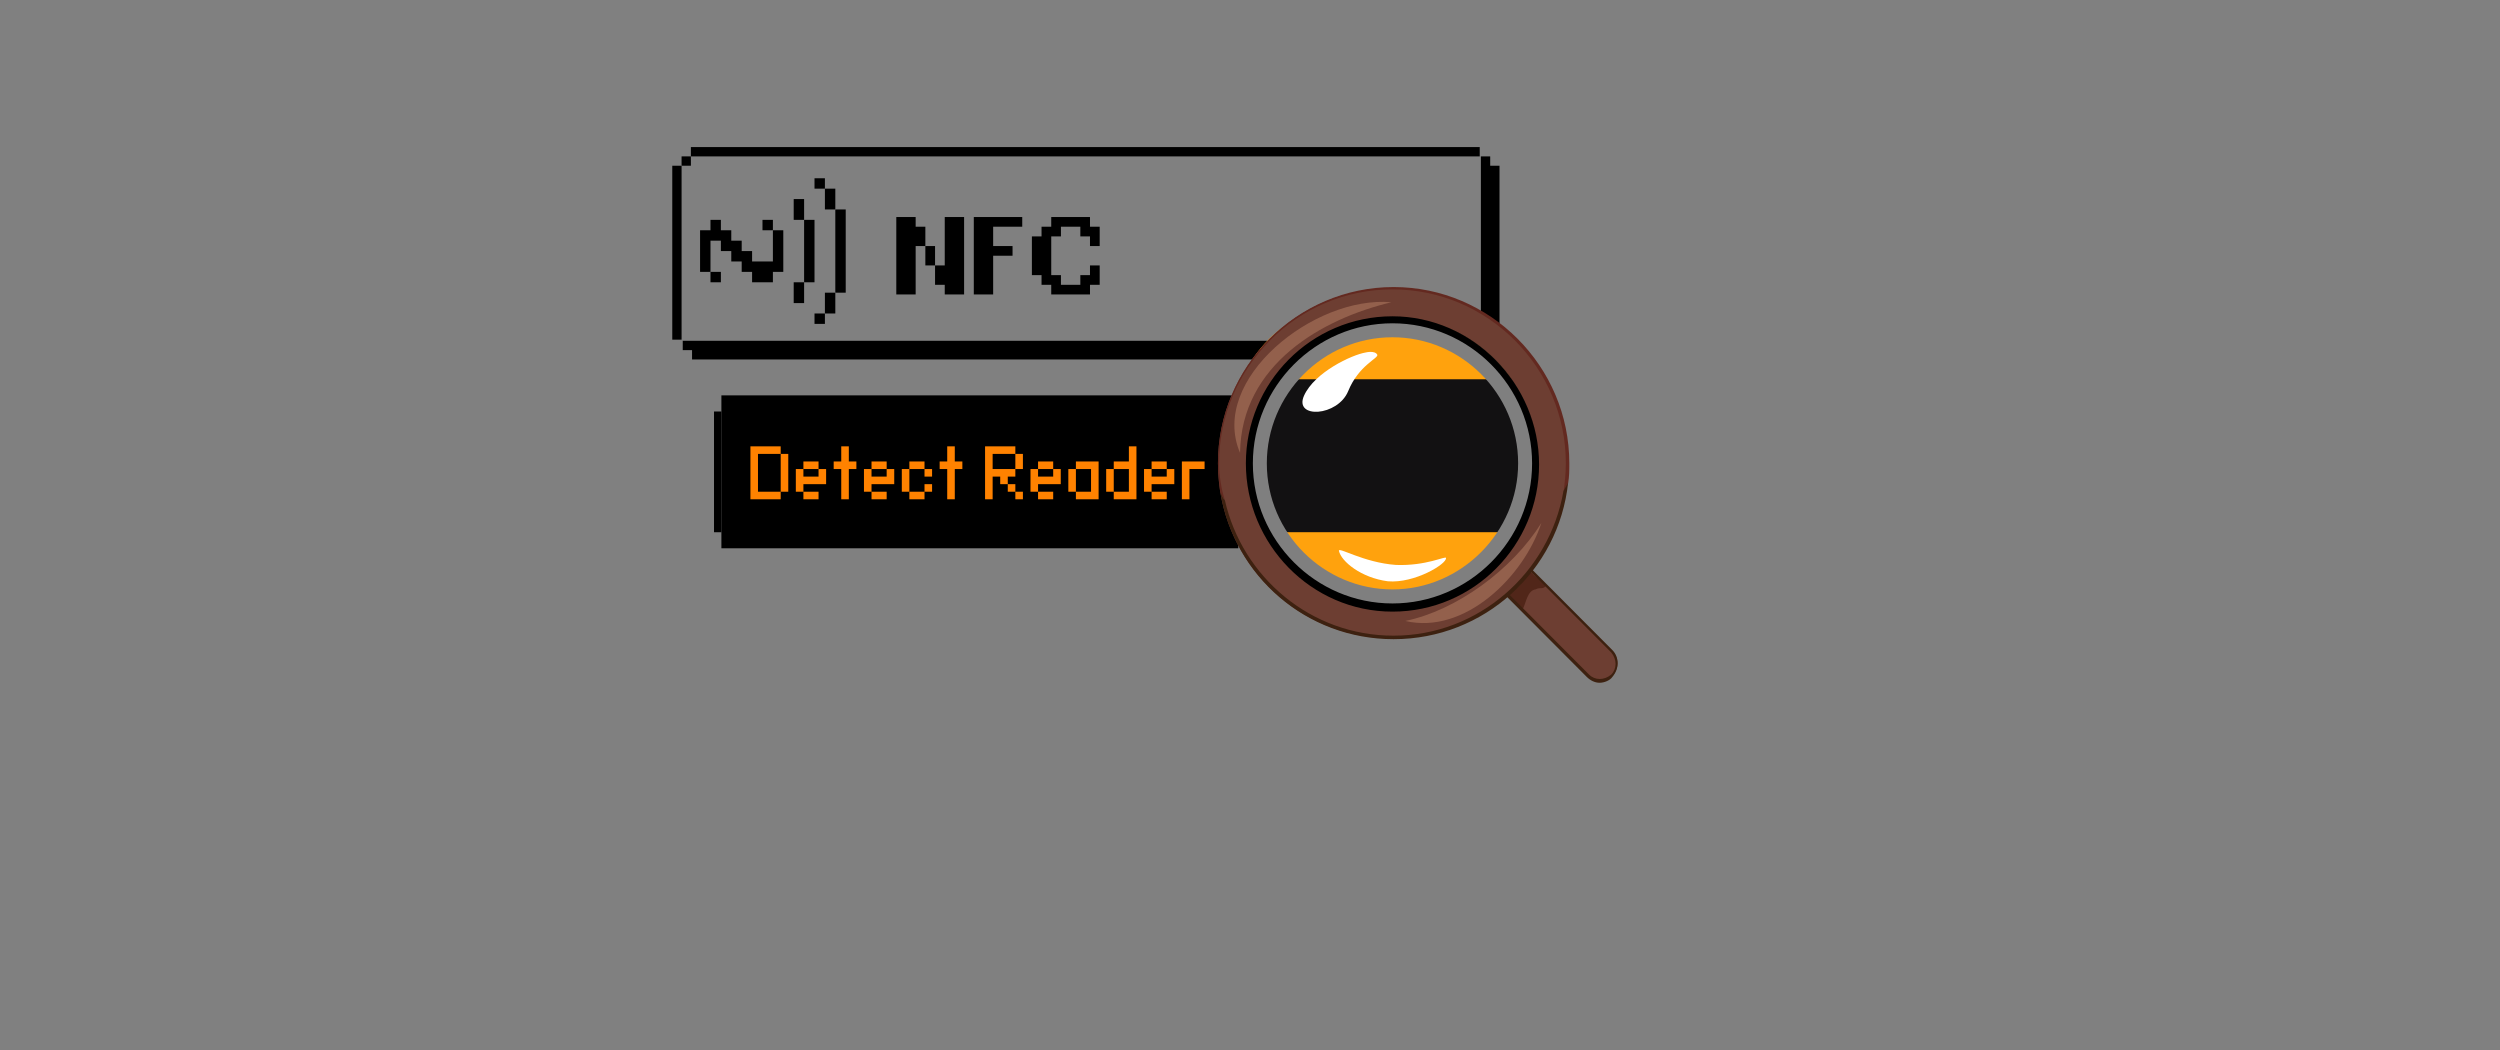 <svg width="238" height="100" viewBox="0 0 238 100" fill="none" xmlns="http://www.w3.org/2000/svg">
<rect x="0" y="0" width="238" height="100" fill="#808080" stroke="none"/>
<path d="M64.887 30.558C64.887 25.669 64.887 20.668 64.887 15.778H64C64 21.335 64 26.891 64 32.337H64.887C64.887 31.892 64.887 31.003 64.887 30.558Z" fill="black"/>
<path d="M141.867 15.777V14.888H140.981C140.981 20.667 140.981 26.556 140.981 32.446C115.616 32.446 90.251 32.446 64.997 32.446V33.335H65.883V34.224C91.248 34.224 116.613 34.224 141.867 34.224V33.335H142.753C142.753 27.557 142.753 21.667 142.753 15.777H141.867V15.777Z" fill="black"/>
<path d="M65.773 14.888H64.886V15.777H65.773V14.888Z" fill="black"/>
<path d="M67.656 14.889C92.024 14.889 116.502 14.889 140.87 14.889V14C115.838 14 90.805 14 65.773 14V14.889C66.326 14.889 67.213 14.889 67.656 14.889Z" fill="black"/>
<path d="M78.531 29.844H77.541V30.834H78.531V29.844Z" fill="black"/>
<path d="M78.531 28.854V29.844H79.522V28.854V27.863H78.531V28.854Z" fill="black"/>
<path d="M76.551 27.863V26.873H75.56V27.863V28.854H76.551V27.863Z" fill="black"/>
<path d="M77.541 25.883V24.892V23.902V22.912V21.921V20.931H76.551V21.921V22.912V23.902V24.892V25.883V26.873H77.541V25.883Z" fill="black"/>
<path d="M68.628 25.883H67.638V26.873H68.628V25.883Z" fill="black"/>
<path d="M67.638 24.892V23.902V22.912H68.628V23.902H69.618V24.892H70.609V25.883H71.599V26.873H72.589H73.58V25.883H74.57V24.892V23.902V22.912V21.921H73.58V22.912V23.902V24.892H72.589H71.599V23.902H70.609V22.912H69.618V21.921H68.628V20.931H67.638V21.921H66.647V22.912V23.902V24.892V25.883H67.638V24.892Z" fill="black"/>
<path d="M73.58 20.931H72.589V21.921H73.58V20.931Z" fill="black"/>
<path d="M79.522 20.931V21.921V22.911V23.902V24.892V25.883V26.873V27.863H80.512V26.873V25.883V24.892V23.902V22.911V21.921V20.931V19.94H79.522V20.931Z" fill="black"/>
<path d="M78.531 19.94H79.522V18.95V17.96H78.531V18.95V19.94Z" fill="black"/>
<path d="M76.551 18.95H75.56V19.941V20.931H76.551V19.941V18.95Z" fill="black"/>
<path d="M78.531 16.97H77.541V17.96H78.531V16.97Z" fill="black"/>
<path d="M88.094 25.269V23.424H89.017V25.269H88.094ZM85.328 28.032V20.661H87.17V21.583H88.094V23.424H87.17V28.032H85.328ZM89.94 28.032V27.114H89.017V25.269H89.94V20.661H91.782V28.032H89.94Z" fill="black"/>
<path d="M92.706 28.032V20.661H97.317V21.583H94.548V23.424H96.394V24.346H94.548V28.032H92.706Z" fill="black"/>
<path d="M100.078 28.032V27.114H99.155V26.192H98.236V22.506H99.155V21.583H100.078V20.661H103.767V21.583H104.69V23.424H103.767V22.506H102.848V21.583H101.001V22.506H100.078V26.192H101.001V27.114H102.848V26.192H103.767V25.269H104.69V27.114H103.767V28.032H100.078Z" fill="black"/>
<rect x="68.677" y="37.639" width="49.21" height="14.558" fill="black"/>
<rect x="67.974" y="39.175" width="0.703" height="11.493" fill="black"/>
<path d="M74.322 46.812V43.212H75.043V46.812H74.322ZM71.44 47.532V42.492H74.322V43.212H72.16V46.812H74.322V47.532H71.44Z" fill="#FF8200"/>
<path d="M76.484 47.532V46.812H77.925V47.532H76.484ZM75.763 46.812V44.652H76.484V45.372H77.925V44.652H78.646V46.092H76.484V46.812H75.763ZM76.484 44.652V43.932H77.925V44.652H76.484Z" fill="#FF8200"/>
<path d="M80.087 47.532V44.652H79.366V43.932H80.087V42.492H80.808V43.932H81.528V44.652H80.808V47.532H80.087Z" fill="#FF8200"/>
<path d="M82.969 47.532V46.812H84.41V47.532H82.969ZM82.249 46.812V44.652H82.969V45.372H84.41V44.652H85.131V46.092H82.969V46.812H82.249ZM82.969 44.652V43.932H84.41V44.652H82.969Z" fill="#FF8200"/>
<path d="M86.572 47.532V46.812H88.013V47.532H86.572ZM88.013 46.812V46.092H88.734V46.812H88.013ZM85.852 46.812V44.652H86.572V46.812H85.852ZM88.013 45.372V44.652H88.734V45.372H88.013ZM86.572 44.652V43.932H88.013V44.652H86.572Z" fill="#FF8200"/>
<path d="M90.175 47.532V44.652H89.455V43.932H90.175V42.492H90.896V43.932H91.617V44.652H90.896V47.532H90.175Z" fill="#FF8200"/>
<path d="M96.661 47.532V46.812H97.381V47.532H96.661ZM95.94 46.812V46.092H96.661V46.812H95.94ZM96.661 44.652V43.212H97.381V44.652H96.661ZM93.778 47.532V42.492H96.661V43.212H94.499V44.652H96.661V45.372H95.94V46.092H95.22V45.372H94.499V47.532H93.778Z" fill="#FF8200"/>
<path d="M98.823 47.532V46.812H100.264V47.532H98.823ZM98.102 46.812V44.652H98.823V45.372H100.264V44.652H100.984V46.092H98.823V46.812H98.102ZM98.823 44.652V43.932H100.264V44.652H98.823Z" fill="#FF8200"/>
<path d="M101.705 46.812V44.652H102.426V46.812H101.705ZM102.426 47.532V46.812H103.867V44.652H102.426V43.932H104.587V47.532H102.426Z" fill="#FF8200"/>
<path d="M105.308 46.812V44.652H106.029V46.812H105.308ZM106.029 47.532V46.812H107.47V44.652H106.029V43.932H107.47V42.492H108.19V47.532H106.029Z" fill="#FF8200"/>
<path d="M109.632 47.532V46.812H111.073V47.532H109.632ZM108.911 46.812V44.652H109.632V45.372H111.073V44.652H111.793V46.092H109.632V46.812H108.911ZM109.632 44.652V43.932H111.073V44.652H109.632Z" fill="#FF8200"/>
<path d="M112.514 47.532V43.932H114.676V44.652H113.235V47.532H112.514Z" fill="#FF8200"/>
<path d="M117.366 40.557C117.366 41.264 117.366 42.006 117.366 42.773C117.366 51.185 124.185 58.004 132.596 58.004H133.268C141.309 58.004 147.826 51.486 147.826 43.446V43.446C147.826 35.406 141.309 28.888 133.268 28.888H129.035C122.591 28.888 117.366 34.113 117.366 40.557V40.557Z" fill="#FFA20D"/>
<path d="M118.606 50.667C128.796 50.667 133.005 50.667 143.195 50.667H141.423H142.42H141.091C141.645 50.667 142.642 50.667 143.195 50.667H140.98C141.534 50.667 142.531 50.667 143.085 50.667H141.312H142.309H140.98C141.534 50.667 142.531 50.667 143.085 50.667C142.752 50.667 141.534 50.667 141.091 50.667H142.088H140.316C141.091 50.667 142.198 50.667 143.085 50.667H141.423H142.42H141.091C141.645 50.667 142.642 50.667 143.195 50.667H141.423C142.309 50.667 143.638 50.667 144.525 50.667V49.667H145.521C145.521 45.444 145.521 41.221 145.521 37.109H144.525V36.109C143.638 36.109 142.309 36.109 141.423 36.109H143.195C142.642 36.109 141.645 36.109 141.091 36.109H142.42H141.423H143.195C142.42 36.109 141.202 36.109 140.426 36.109H142.198H141.202C141.645 36.109 142.752 36.109 143.195 36.109C142.642 36.109 141.645 36.109 141.091 36.109H142.42H141.423H143.195C142.642 36.109 141.645 36.109 141.091 36.109H143.306C142.752 36.109 141.755 36.109 141.202 36.109H142.531H141.423H143.195C133.005 36.109 128.796 36.109 118.606 36.109" fill="#121112"/>
<path d="M141.756 52.555C141.092 53.222 141.092 54.222 141.756 54.889L151.171 64.335C151.836 65.002 152.833 65.002 153.497 64.335C154.162 63.668 154.162 62.668 153.497 62.001L144.083 52.555C143.418 51.889 142.421 51.889 141.756 52.555Z" fill="#6D3E32"/>
<path d="M146.629 55.22C146.408 54.998 146.076 54.886 145.854 54.553C145.3 54.442 145.079 55.109 144.857 55.442C144.636 55.998 143.75 56.22 143.639 56.776C144.082 57.109 144.525 57.554 144.968 57.998C145.3 57.331 145.411 56.22 146.186 56.109C146.408 55.998 146.519 55.998 146.74 55.998C146.962 55.998 147.072 55.887 147.183 55.776C146.962 55.553 146.851 55.331 146.629 55.22Z" fill="#512619"/>
<path d="M152.279 65C151.836 65 151.393 64.778 151.061 64.444L141.646 54.998C140.981 54.332 140.981 53.22 141.646 52.442C141.978 52.109 142.421 51.887 142.864 51.887C143.307 51.887 143.75 52.109 144.083 52.442L153.498 61.888C154.162 62.555 154.162 63.666 153.498 64.444C153.276 64.778 152.722 65 152.279 65ZM142.864 52.22C142.421 52.22 142.089 52.331 141.867 52.665C141.314 53.22 141.314 54.109 141.867 54.776L151.282 64.222C151.836 64.778 152.722 64.778 153.387 64.222C153.941 63.666 153.941 62.777 153.387 62.111L143.972 52.665C143.64 52.442 143.307 52.22 142.864 52.22Z" fill="#3D2110"/>
<path d="M132.563 60.778C123.369 60.778 115.948 53.332 115.948 44.108C115.948 34.885 123.369 27.439 132.563 27.439C141.756 27.439 149.177 34.885 149.177 44.108C149.177 53.332 141.645 60.778 132.563 60.778ZM132.563 30.217C124.92 30.217 118.717 36.44 118.717 44.108C118.717 51.776 124.92 57.999 132.563 57.999C140.205 57.999 146.408 51.776 146.408 44.108C146.408 36.44 140.205 30.217 132.563 30.217Z" fill="#6D3E32"/>
<path d="M116.059 44.108C116.059 34.995 123.48 27.549 132.562 27.549C141.645 27.549 149.066 34.995 149.066 44.108C149.066 45.108 148.956 45.997 148.845 46.886C148.956 46.553 149.177 46.33 149.288 45.997C149.399 45.33 149.399 44.774 149.399 44.108C149.399 34.884 141.867 27.327 132.673 27.327C123.48 27.327 115.948 34.884 115.948 44.108C115.948 45.108 116.059 45.997 116.169 46.886C116.28 47.219 116.502 47.441 116.612 47.664C116.28 46.553 116.059 45.33 116.059 44.108Z" fill="#632920"/>
<path d="M148.841 46.736C147.512 54.515 140.755 60.516 132.669 60.516C124.805 60.516 118.27 54.96 116.609 47.625C116.387 47.403 116.276 47.069 116.166 46.847C117.495 54.849 124.362 60.85 132.669 60.85C141.309 60.85 148.398 54.293 149.284 45.958C149.173 46.181 148.952 46.514 148.841 46.736Z" fill="#3D2110"/>
<path d="M132.563 58.001C124.921 58.001 118.718 51.778 118.718 44.11C118.718 36.442 124.921 30.219 132.563 30.219C140.206 30.219 146.409 36.442 146.409 44.11C146.409 51.778 140.206 58.001 132.563 58.001ZM132.563 32.108C125.918 32.108 120.601 37.553 120.601 44.11C120.601 50.778 126.028 56.112 132.563 56.112C139.099 56.112 144.526 50.667 144.526 44.11C144.526 37.442 139.099 32.108 132.563 32.108Z" fill="#7F7F7F"/>
<path d="M132.564 30.111C124.81 30.111 118.607 36.445 118.607 44.113C118.607 51.781 124.81 58.227 132.564 58.227C140.317 58.227 146.52 51.892 146.52 44.224C146.52 36.557 140.206 30.111 132.564 30.111ZM132.564 57.449C125.253 57.449 119.272 51.448 119.272 44.113C119.272 36.779 125.253 30.778 132.564 30.778C139.874 30.778 145.855 36.779 145.855 44.113C145.855 51.448 139.874 57.449 132.564 57.449Z" fill="black"/>
<path d="M130.015 33.556C128.686 33.778 125.141 35.445 124.144 37.667C123.147 39.89 127.357 39.668 128.353 37.223C129.35 34.778 131.233 34.111 131.122 33.778C130.901 33.333 130.015 33.556 130.015 33.556Z" fill="white"/>
<path d="M137.658 53.116C137.658 52.893 135.775 53.894 132.895 53.782C129.794 53.56 127.357 52.004 127.468 52.449C127.689 53.449 129.572 55.005 132.12 55.338C134.668 55.56 137.769 53.671 137.658 53.116Z" fill="white"/>
<path d="M132.453 28.777C125.142 28.11 115.063 36.112 118.053 43.113C118.164 34.667 125.917 30.333 132.453 28.777Z" fill="#93604C"/>
<path d="M146.741 49.78C143.972 54.225 138.655 58.114 133.781 59.115C139.43 60.448 145.079 54.892 146.741 49.78Z" fill="#93604C"/>
</svg>
